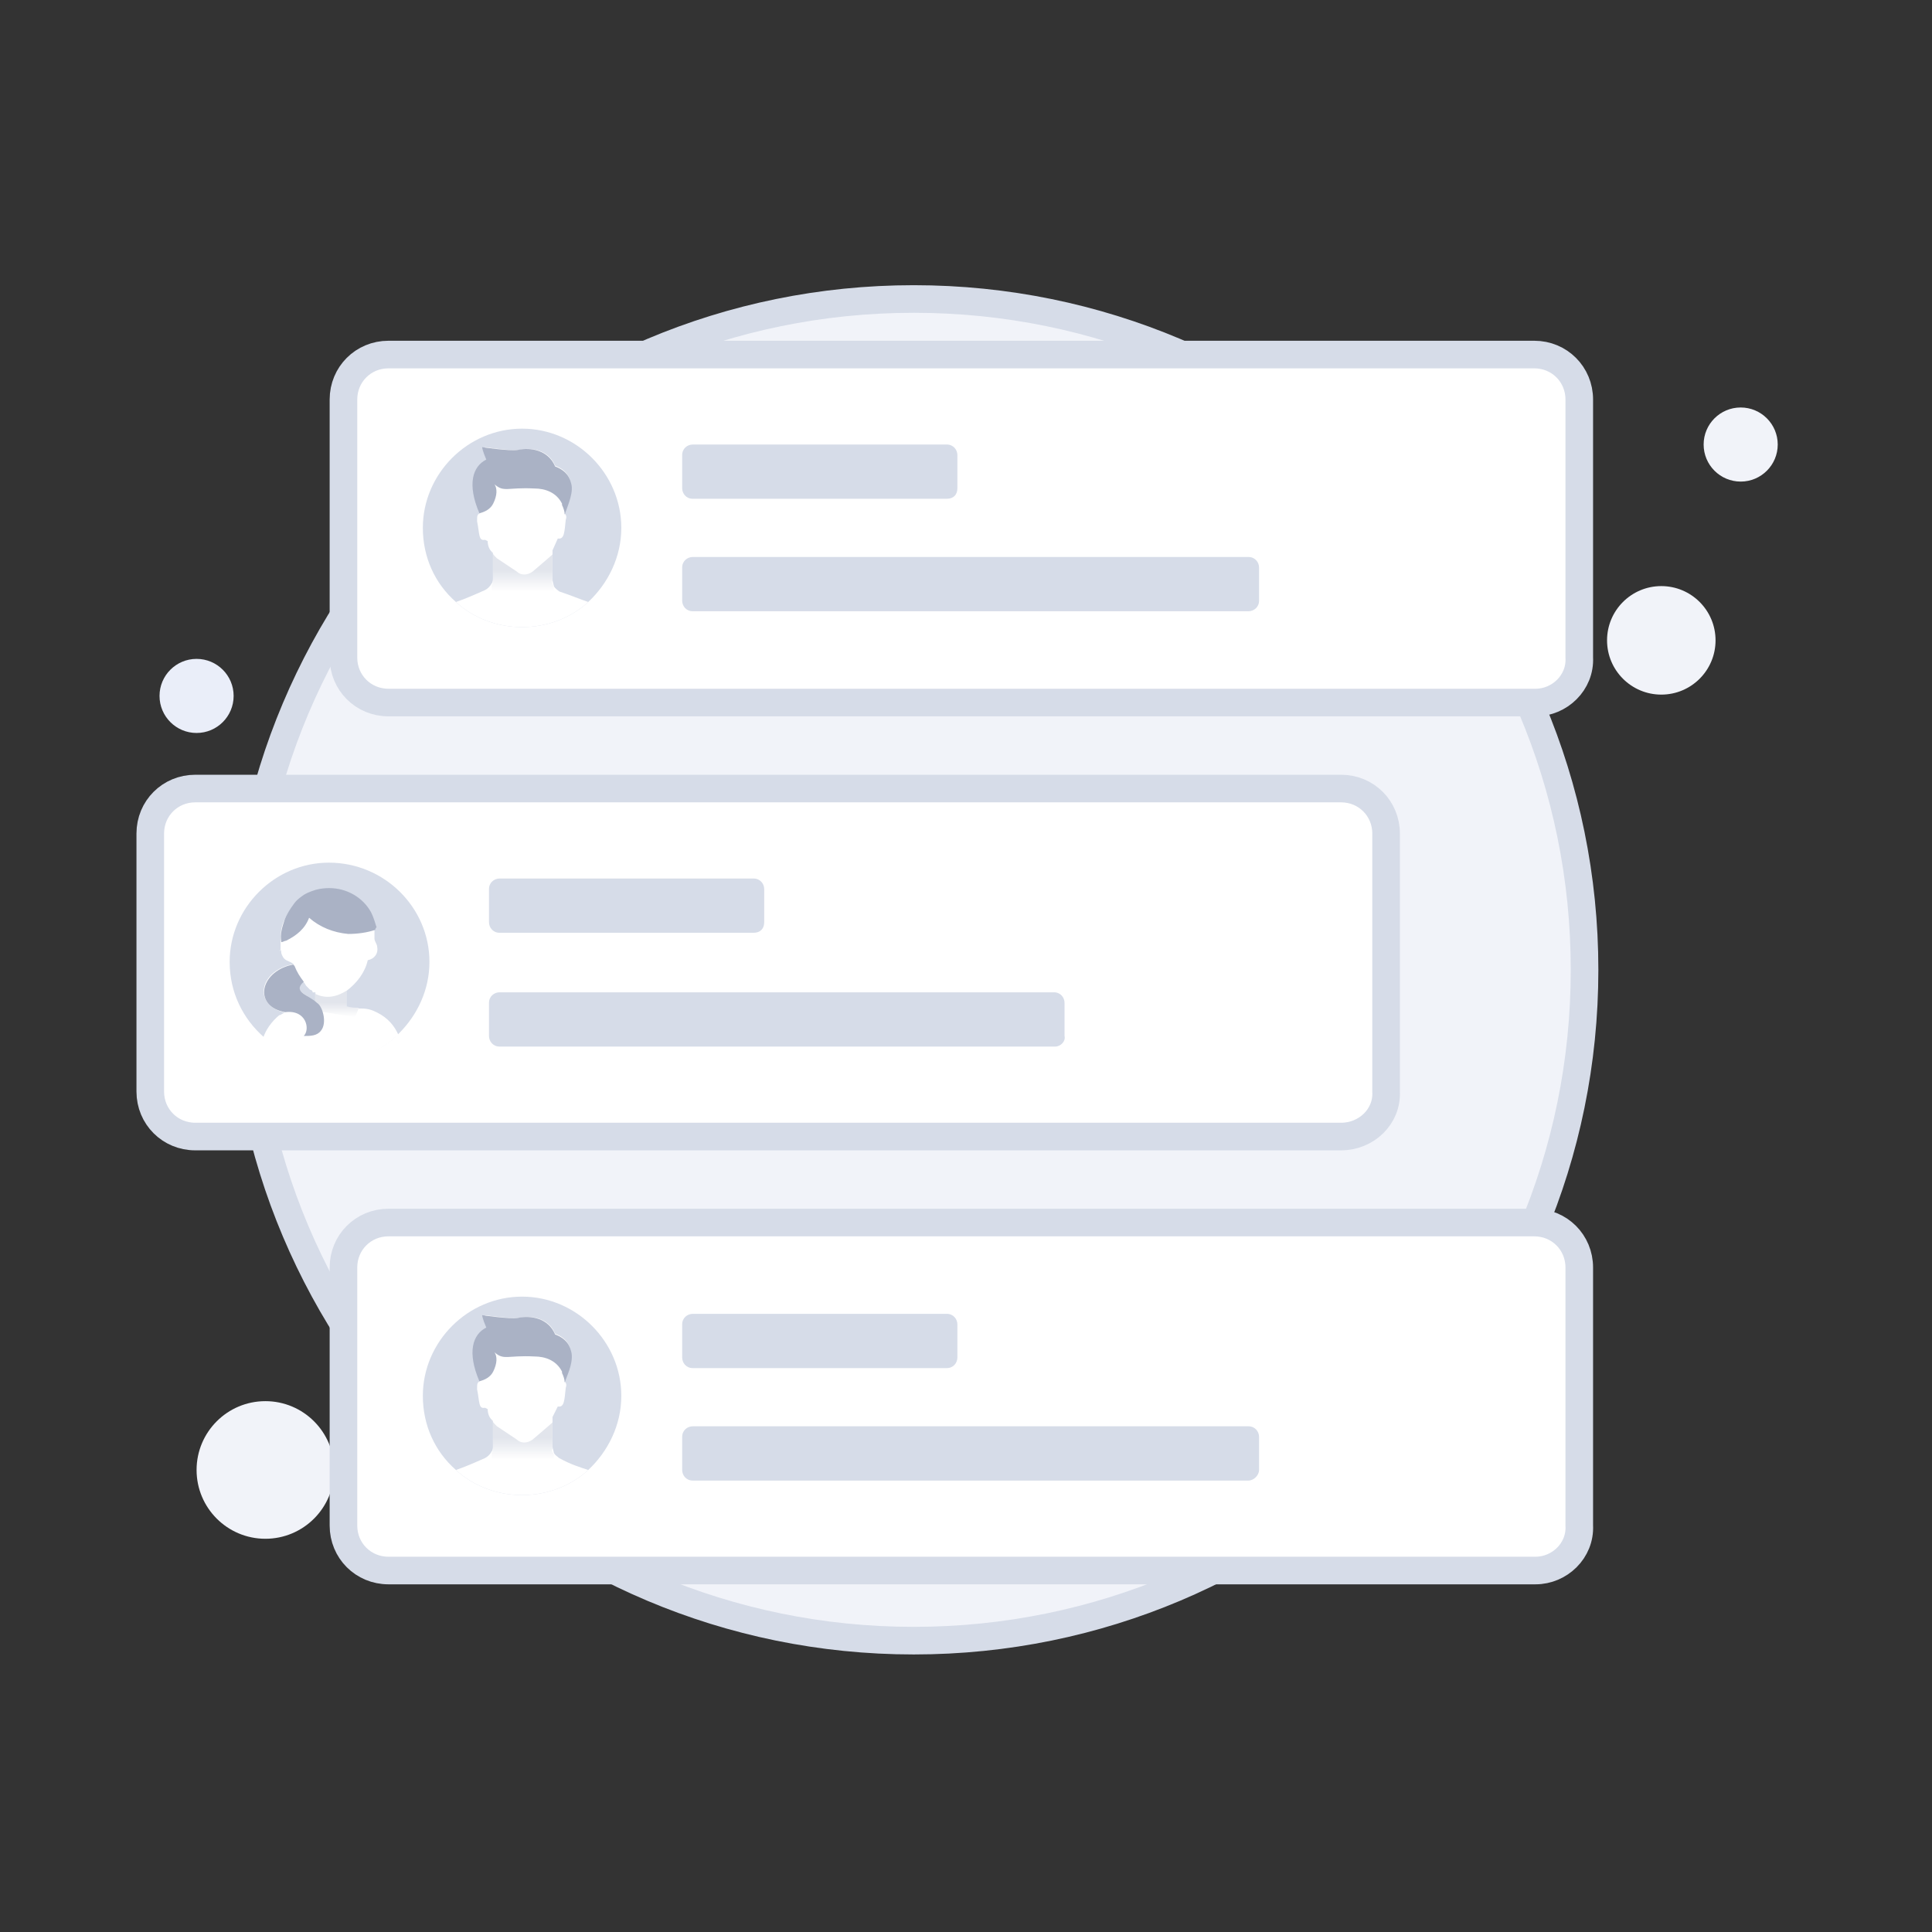 <svg width="140" height="140" viewBox="0 0 140 140" fill="none" xmlns="http://www.w3.org/2000/svg">
<rect x="0" y="0" width="140" height="140" fill="#333333" stroke="none"/>
<path d="M66.212 118.888C93.058 118.888 114.823 97.166 114.823 70.277C114.823 43.388 93.058 21.666 66.212 21.666C39.365 21.666 17.601 43.388 17.601 70.277C17.601 97.166 39.365 118.888 66.212 118.888Z" fill="#F1F3F9" stroke="#D6DCE8" stroke-width="2" stroke-miterlimit="10"/>
<path d="M120.384 50.334C122.555 50.334 124.315 48.574 124.315 46.403C124.315 44.231 122.555 42.471 120.384 42.471C118.213 42.471 116.453 44.231 116.453 46.403C116.453 48.574 118.213 50.334 120.384 50.334Z" fill="#F1F3F9"/>
<path d="M126.137 34.897C127.619 34.897 128.821 33.695 128.821 32.212C128.821 30.73 127.619 29.528 126.137 29.528C124.654 29.528 123.452 30.73 123.452 32.212C123.452 33.695 124.654 34.897 126.137 34.897Z" fill="#F1F3F9"/>
<path d="M14.245 53.114C15.728 53.114 16.93 51.912 16.93 50.429C16.93 48.947 15.728 47.745 14.245 47.745C12.762 47.745 11.56 48.947 11.56 50.429C11.56 51.912 12.762 53.114 14.245 53.114Z" fill="#EAEEF9"/>
<path d="M19.231 111.505C21.984 111.505 24.217 109.273 24.217 106.519C24.217 103.766 21.984 101.533 19.231 101.533C16.477 101.533 14.245 103.766 14.245 106.519C14.245 109.273 16.477 111.505 19.231 111.505Z" fill="#F1F3F9"/>
<path d="M111.275 50.909H28.148C26.326 50.909 24.888 49.471 24.888 47.649V28.952C24.888 27.131 26.326 25.692 28.148 25.692H111.18C113.001 25.692 114.44 27.131 114.44 28.952V47.649C114.535 49.471 113.001 50.909 111.275 50.909Z" fill="white" stroke="#D6DCE8" stroke-width="2" stroke-miterlimit="10"/>
<path d="M45.023 38.253C45.023 40.362 44.064 42.28 42.626 43.622C41.379 44.773 39.653 45.444 37.832 45.444C36.01 45.444 34.284 44.773 33.038 43.622C31.503 42.28 30.641 40.362 30.641 38.253C30.641 34.322 33.901 31.062 37.832 31.062C41.763 31.062 45.023 34.322 45.023 38.253Z" fill="#D6DCE8"/>
<path d="M42.626 43.622C41.38 44.773 39.654 45.444 37.832 45.444C36.01 45.444 34.285 44.773 33.038 43.622C33.613 43.43 34.285 43.143 35.147 42.759C35.339 42.663 35.531 42.471 35.627 42.28C35.723 42.184 35.723 41.992 35.723 41.896V40.074L35.627 39.979C35.435 39.787 35.339 39.499 35.339 39.212L35.147 39.116C34.668 39.212 34.764 38.732 34.572 37.773C34.572 37.39 34.572 37.294 34.764 37.198L34.956 37.006C34.093 34.993 34.476 33.746 35.435 33.267C35.147 32.596 35.147 32.404 35.147 32.404C35.147 32.404 37.065 32.692 37.64 32.596C38.503 32.404 39.75 32.596 40.229 33.746C40.996 34.034 41.284 34.513 41.38 35.089C41.475 35.952 40.996 36.91 40.9 37.198C40.996 37.294 41.092 37.39 40.996 37.677C40.9 38.54 40.9 39.116 40.421 39.02L40.037 39.883C40.037 39.979 40.037 39.979 40.037 40.074C40.037 40.17 40.037 40.458 40.037 41.992C40.037 42.184 40.133 42.376 40.133 42.471C40.229 42.663 40.421 42.759 40.517 42.855C41.38 43.143 42.051 43.43 42.626 43.622Z" fill="white"/>
<path d="M40.926 37.294C40.926 37.094 40.826 36.795 40.726 36.595V36.496C40.327 35.697 39.529 35.398 38.73 35.398C36.734 35.298 36.535 35.697 35.836 35.099C36.036 35.398 36.036 35.897 35.737 36.496C35.537 36.895 35.138 37.094 34.739 37.194C33.84 35.099 34.24 33.801 35.238 33.302C34.938 32.604 34.938 32.404 34.938 32.404C34.938 32.404 36.934 32.703 37.533 32.604C38.431 32.404 39.728 32.604 40.227 33.801C41.026 34.1 41.325 34.599 41.425 35.198C41.525 35.897 41.026 36.895 40.926 37.294Z" fill="#AAB2C5"/>
<path d="M40.133 42.471V42.855H35.627V42.376C35.723 42.28 35.723 42.088 35.723 41.992V40.17L35.627 40.074V39.978C35.723 40.17 35.819 40.266 36.011 40.458L37.449 41.417C37.736 41.704 38.216 41.704 38.599 41.417L39.941 40.266L40.037 40.17C40.037 40.266 40.037 40.554 40.037 42.088C39.941 42.184 40.037 42.28 40.133 42.471Z" fill="url(#paint0_linear_4042_12414)"/>
<path d="M68.609 36.143H50.2C49.72 36.143 49.433 35.76 49.433 35.376V32.979C49.433 32.5 49.816 32.212 50.2 32.212H68.609C69.088 32.212 69.376 32.596 69.376 32.979V35.376C69.376 35.856 69.088 36.143 68.609 36.143Z" fill="#D6DCE8"/>
<path d="M90.469 44.293H50.2C49.72 44.293 49.433 43.91 49.433 43.526V41.129C49.433 40.65 49.816 40.362 50.2 40.362H90.469C90.949 40.362 91.236 40.746 91.236 41.129V43.526C91.236 44.005 90.853 44.293 90.469 44.293Z" fill="#D6DCE8"/>
<path d="M111.275 113.806H28.148C26.326 113.806 24.888 112.368 24.888 110.546V91.85C24.888 90.028 26.326 88.59 28.148 88.59H111.18C113.001 88.59 114.44 90.028 114.44 91.85V110.546C114.535 112.368 113.001 113.806 111.275 113.806Z" fill="white" stroke="#D6DCE8" stroke-width="2" stroke-miterlimit="10"/>
<path d="M45.023 101.15C45.023 103.26 44.064 105.177 42.626 106.519C41.379 107.67 39.653 108.341 37.832 108.341C36.01 108.341 34.284 107.67 33.038 106.519C31.503 105.177 30.641 103.26 30.641 101.15C30.641 97.219 33.901 93.959 37.832 93.959C41.763 93.959 45.023 97.219 45.023 101.15Z" fill="#D6DCE8"/>
<path d="M42.626 106.519C41.38 107.67 39.654 108.341 37.832 108.341C36.01 108.341 34.285 107.67 33.038 106.519C33.613 106.328 34.285 106.04 35.147 105.657C35.339 105.561 35.531 105.369 35.627 105.177C35.723 105.081 35.723 104.889 35.723 104.794V102.972L35.627 102.876C35.435 102.684 35.339 102.397 35.339 102.109L35.147 102.013C34.668 102.109 34.764 101.63 34.572 100.671C34.572 100.287 34.572 100.191 34.764 100.096L34.956 99.904C34.093 97.89 34.476 96.644 35.435 96.164C35.147 95.493 35.147 95.302 35.147 95.302C35.147 95.302 37.065 95.589 37.64 95.493C38.503 95.302 39.75 95.493 40.229 96.644C40.996 96.931 41.284 97.411 41.38 97.986C41.475 98.849 40.996 99.808 40.9 100.096C40.996 100.191 41.092 100.287 40.996 100.575C40.9 101.438 40.9 102.013 40.421 101.917L40.037 102.684C40.037 102.78 40.037 102.78 40.037 102.876C40.037 102.972 40.037 103.26 40.037 104.794C40.037 104.985 40.133 105.177 40.133 105.273C40.229 105.465 40.421 105.561 40.517 105.657C41.38 106.136 42.051 106.328 42.626 106.519Z" fill="white"/>
<path d="M40.926 100.191C40.926 99.992 40.826 99.692 40.726 99.493V99.393C40.327 98.595 39.529 98.295 38.73 98.295C36.734 98.195 36.535 98.595 35.836 97.996C36.036 98.295 36.036 98.794 35.737 99.393C35.537 99.792 35.138 99.992 34.739 100.092C33.84 97.996 34.24 96.699 35.238 96.2C34.938 95.501 34.938 95.302 34.938 95.302C34.938 95.302 36.934 95.601 37.533 95.501C38.431 95.302 39.728 95.501 40.227 96.699C41.026 96.998 41.325 97.497 41.425 98.096C41.525 98.894 41.026 99.792 40.926 100.191Z" fill="#AAB2C5"/>
<path d="M40.133 105.369V105.752H35.627V105.273C35.723 105.177 35.723 104.985 35.723 104.889V103.068L35.627 102.972V102.876C35.723 103.068 35.819 103.164 36.011 103.355L37.449 104.314C37.736 104.602 38.216 104.602 38.599 104.314L39.941 103.164L40.037 103.068C40.037 103.164 40.037 103.451 40.037 104.985C39.941 105.081 40.037 105.273 40.133 105.369Z" fill="url(#paint1_linear_4042_12414)"/>
<path d="M68.609 99.137H50.2C49.72 99.137 49.433 98.753 49.433 98.37V95.973C49.433 95.493 49.816 95.206 50.2 95.206H68.609C69.088 95.206 69.376 95.589 69.376 95.973V98.37C69.376 98.753 69.088 99.137 68.609 99.137Z" fill="#D6DCE8"/>
<path d="M90.469 107.287H50.2C49.72 107.287 49.433 106.903 49.433 106.52V104.123C49.433 103.643 49.816 103.355 50.2 103.355H90.469C90.949 103.355 91.236 103.739 91.236 104.123V106.52C91.236 106.903 90.853 107.287 90.469 107.287Z" fill="#D6DCE8"/>
<path d="M97.181 82.358H14.149C12.327 82.358 10.889 80.919 10.889 79.098V60.401C10.889 58.579 12.327 57.141 14.149 57.141H97.181C99.002 57.141 100.441 58.579 100.441 60.401V79.098C100.536 80.919 99.002 82.358 97.181 82.358Z" fill="white" stroke="#D6DCE8" stroke-width="2" stroke-miterlimit="10"/>
<path d="M54.61 67.592H36.201C35.721 67.592 35.434 67.208 35.434 66.825V64.428C35.434 63.949 35.817 63.661 36.201 63.661H54.61C55.089 63.661 55.377 64.044 55.377 64.428V66.825C55.377 67.304 55.089 67.592 54.61 67.592Z" fill="#D6DCE8"/>
<path d="M76.47 75.838H36.201C35.721 75.838 35.434 75.454 35.434 75.07V72.674C35.434 72.194 35.817 71.906 36.201 71.906H76.374C76.854 71.906 77.141 72.29 77.141 72.674V75.07C77.237 75.454 76.854 75.838 76.47 75.838Z" fill="#D6DCE8"/>
<path d="M31.119 69.701C31.119 71.715 30.256 73.537 28.914 74.879C28.818 74.975 28.818 74.975 28.723 75.071C27.476 76.221 25.75 76.892 23.928 76.892C22.107 76.892 20.477 76.221 19.23 75.167C19.23 75.167 19.23 75.167 19.134 75.167C17.6 73.824 16.642 71.907 16.642 69.701C16.642 65.77 19.901 62.511 23.833 62.511C27.86 62.511 31.119 65.77 31.119 69.701Z" fill="#D6DCE8"/>
<path d="M28.886 75.025C28.594 74.344 28.108 73.761 27.33 73.372C26.941 73.177 26.649 73.08 26.163 73.08H25.872C25.191 73.08 25.094 72.983 25.094 72.983V71.816C25.872 71.233 26.455 70.455 26.649 69.58C27.136 69.483 27.427 69.094 27.33 68.608C27.33 68.413 27.136 68.219 27.136 68.024C27.136 67.927 27.136 67.83 27.136 67.733C27.136 67.635 27.136 67.635 27.136 67.538C27.136 67.441 27.136 67.441 27.136 67.344C27.136 66.955 27.038 66.663 26.747 66.274C26.163 65.204 24.997 64.524 23.733 64.524C23.441 64.524 23.246 64.524 22.955 64.621C22.468 64.718 22.08 64.913 21.691 65.204C21.593 65.302 21.593 65.302 21.496 65.399C21.496 65.399 21.496 65.399 21.399 65.496C21.01 65.885 20.718 66.371 20.524 66.858C20.329 67.344 20.329 67.927 20.329 68.51C20.329 68.51 20.329 68.51 20.329 68.608C20.329 68.705 20.329 68.705 20.329 68.802C20.329 68.802 20.329 68.899 20.232 68.899C20.427 68.705 20.329 68.997 20.427 69.191C20.621 69.677 20.913 69.58 21.302 69.872C21.302 69.872 21.302 69.872 21.204 69.872L20.816 69.969C18.677 70.65 18.482 72.886 20.621 73.372C20.427 73.469 20.329 73.567 20.232 73.567C19.649 74.053 19.26 74.636 19.065 75.219C20.329 76.289 21.982 76.97 23.83 76.97C25.677 76.97 27.427 76.289 28.691 75.122C28.789 75.219 28.886 75.122 28.886 75.025C28.983 75.025 28.983 75.025 28.886 75.025ZM22.858 72.691C22.76 72.594 22.663 72.497 22.663 72.497C22.566 72.4 22.468 72.4 22.371 72.302C22.371 72.302 22.274 72.302 22.274 72.205C21.982 72.011 21.691 71.816 21.593 71.525C21.593 71.427 21.691 71.233 21.885 71.038C21.982 71.136 22.08 71.233 22.177 71.427C22.274 71.525 22.371 71.622 22.468 71.719C22.566 71.719 22.663 71.816 22.663 71.913C22.663 71.913 22.663 71.913 22.76 71.913C22.76 71.913 22.76 71.913 22.858 71.913V72.691Z" fill="white"/>
<path d="M25.99 73.025C25.894 73.408 25.702 73.696 25.702 73.696L22.059 73.121L22.25 72.162C22.25 72.162 22.346 72.162 22.346 72.258C22.442 72.354 22.538 72.354 22.634 72.45C22.73 72.45 22.73 72.545 22.826 72.641V71.97C22.826 71.97 22.826 71.97 22.73 71.97C23.305 72.258 24.072 72.45 25.127 71.778V72.929C25.223 72.929 25.319 73.025 25.99 73.025Z" fill="url(#paint2_linear_4042_12414)"/>
<path d="M25.232 67.677C25.916 67.677 26.6 67.579 27.187 67.384C27.187 67.384 27.187 67.286 27.284 67.189C27.187 66.895 27.089 66.504 26.893 66.114C26.307 65.039 25.135 64.355 23.864 64.355C23.571 64.355 23.29 64.376 22.898 64.473C22.376 64.633 22.134 64.773 22.01 64.848C22.01 64.848 21.725 65.04 21.519 65.234C21.314 65.428 20.835 66.114 20.64 66.602C20.444 67.189 20.287 67.687 20.384 68.273C20.482 68.273 20.64 68.166 20.737 68.166C21.519 67.775 22.105 67.286 22.399 66.504C23.18 67.189 24.157 67.579 25.232 67.677Z" fill="#AAB2C5"/>
<path d="M21.915 71.14C22.011 71.236 22.107 71.331 22.203 71.427C22.107 71.331 22.011 71.236 21.915 71.14Z" fill="#3973F4"/>
<path d="M23.257 74.687C22.97 75.071 22.49 75.071 22.011 75.071C22.49 74.591 22.203 73.153 20.669 73.345C18.463 72.962 18.751 70.66 20.86 69.989L21.244 69.893C21.244 69.893 21.244 69.893 21.34 69.989C21.532 70.469 21.723 70.756 22.011 71.14C21.148 71.907 22.395 72.099 22.97 72.674C23.353 72.866 23.737 74.112 23.257 74.687Z" fill="#AAB2C5"/>
<defs>
<linearGradient id="paint0_linear_4042_12414" x1="37.882" y1="42.872" x2="37.882" y2="41.288" gradientUnits="userSpaceOnUse">
<stop stop-color="white"/>
<stop offset="1" stop-color="#E2E5EC"/>
</linearGradient>
<linearGradient id="paint1_linear_4042_12414" x1="37.882" y1="105.77" x2="37.882" y2="104.185" gradientUnits="userSpaceOnUse">
<stop stop-color="white"/>
<stop offset="1" stop-color="#E2E5EC"/>
</linearGradient>
<linearGradient id="paint2_linear_4042_12414" x1="24.025" y1="73.708" x2="24.025" y2="72.651" gradientUnits="userSpaceOnUse">
<stop stop-color="white"/>
<stop offset="1" stop-color="#E2E5EC"/>
</linearGradient>
</defs>
</svg>

